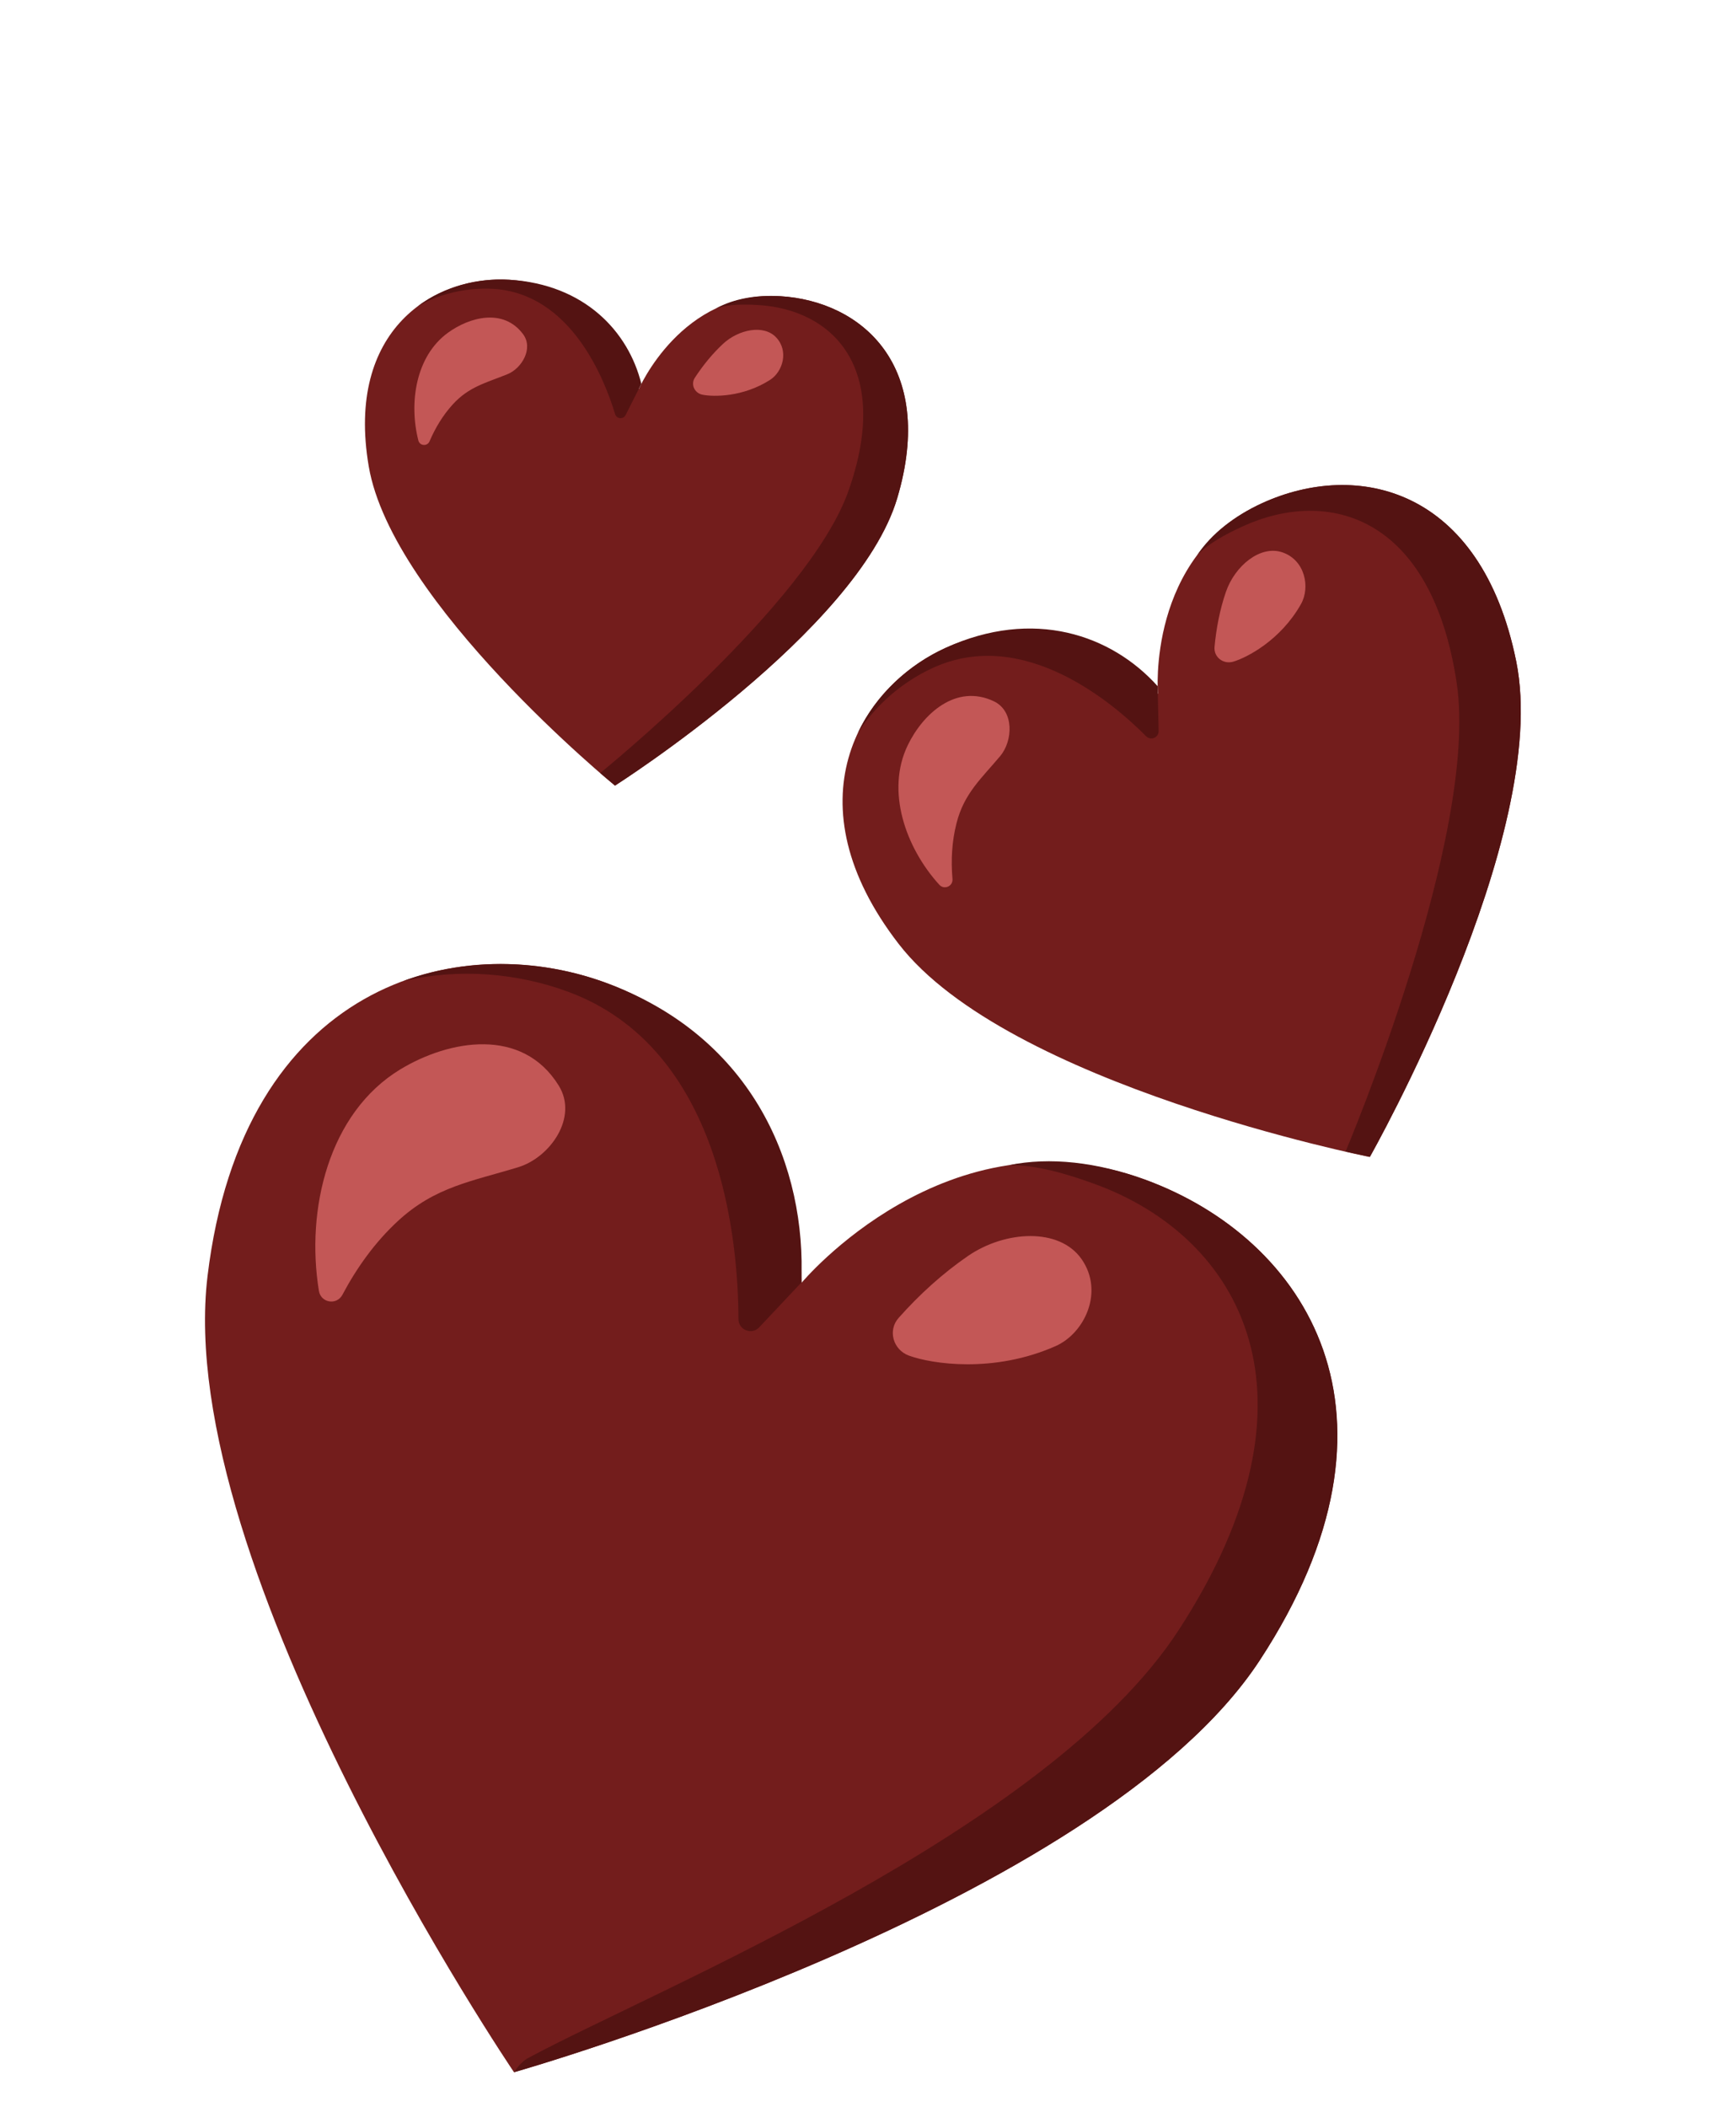 <svg width="286" height="347" viewBox="0 0 286 347" fill="none" xmlns="http://www.w3.org/2000/svg">
<path d="M207.921 82.866C188.872 91.568 190.766 114.254 190.766 114.254C190.766 114.254 174.95 97.929 155.759 106.717C141.345 113.306 130.122 132.262 148.063 155.454C166.008 178.665 225.669 190.532 225.669 190.532C225.669 190.532 255.591 137.711 249.8 108.957C243.99 80.206 223.503 75.747 207.921 82.866Z" fill="#731D1C"/>
<path d="M153.707 109.976C168.67 103.147 183.444 115.827 188.824 121.249C189.597 122.017 190.899 121.463 190.879 120.379L190.715 112.995C183.12 104.539 170.262 100.069 155.756 106.695C149.753 109.433 144.32 114.321 141.303 120.745C144.355 115.916 148.837 112.21 153.707 109.976ZM207.922 82.863C203.325 84.969 199.588 87.886 197.245 91.399C199.146 89.47 201.898 87.978 204.708 86.693C218.81 80.24 235.83 84.878 239.982 112.449C243.758 137.539 221.672 189.639 221.672 189.639L225.685 190.506C225.685 190.506 255.592 137.708 249.801 108.954C243.991 80.203 223.539 75.718 207.922 82.863Z" fill="#541312"/>
<path d="M149.551 122.72C152.047 117.559 157.493 112.53 163.727 115.483C167.103 117.079 166.892 121.982 164.783 124.502C161.701 128.19 158.826 130.633 157.577 135.586C156.818 138.572 156.652 141.667 156.918 144.742C157.02 145.949 155.556 146.592 154.74 145.694C149.195 139.59 145.905 130.247 149.551 122.72ZM203.163 108.964C201.549 109.437 199.944 108.228 200.09 106.541C200.374 103.444 200.975 100.349 201.969 97.459C203.443 93.196 207.613 89.725 211.258 90.956C215.01 92.228 215.889 96.713 214.337 99.468C211.027 105.371 205.49 108.282 203.163 108.964Z" fill="#C35756"/>
<path d="M128.54 48.776C112.242 47.786 105.234 64.093 105.234 64.093C105.234 64.093 100.33 47.063 83.902 46.079C71.568 45.333 56.899 54.267 60.749 76.802C64.595 99.351 101.308 129.377 101.308 129.377C101.308 129.377 141.254 103.988 147.803 82.076C154.339 60.16 141.873 49.585 128.54 48.776Z" fill="#731D1C"/>
<path d="M81.296 47.571C94.096 48.354 99.618 62.493 101.334 68.196C101.585 69.008 102.684 69.103 103.068 68.35L105.66 63.209C103.531 54.605 96.32 46.818 83.909 46.064C78.773 45.749 73.244 47.122 68.814 50.438C72.683 48.233 77.126 47.325 81.296 47.571ZM128.542 48.775C124.607 48.54 120.966 49.178 118.067 50.737C120.082 50.106 122.523 50.088 124.927 50.233C136.997 50.959 147.012 60.387 139.767 80.883C133.173 99.535 98.884 127.299 98.884 127.299L101.329 129.366C101.329 129.366 141.256 103.987 147.805 82.075C154.341 60.159 141.908 49.579 128.542 48.775Z" fill="#541312"/>
<path d="M73.766 54.819C77.375 52.181 82.966 50.716 86.175 55.032C87.913 57.368 85.972 60.664 83.597 61.626C80.125 63.035 77.251 63.663 74.576 66.614C72.96 68.391 71.712 70.46 70.768 72.674C70.396 73.542 69.153 73.449 68.92 72.531C67.341 66.299 68.5 58.663 73.766 54.819ZM115.704 64.994C114.42 64.729 113.758 63.309 114.477 62.201C115.807 60.174 117.355 58.264 119.098 56.639C121.674 54.245 125.815 53.384 127.873 55.567C129.989 57.816 128.951 61.225 126.873 62.553C122.433 65.403 117.555 65.377 115.704 64.994Z" fill="#C35756"/>
<path d="M188.603 194.244C156.108 182.392 132.08 211.222 132.08 211.222C132.08 211.222 132.422 173.734 99.716 161.802C75.142 152.832 39.998 162.065 34.194 210.12C28.39 258.174 84.683 341.256 84.683 341.256C84.683 341.256 181.006 313.918 207.528 273.423C234.049 232.929 215.148 203.942 188.603 194.244Z" fill="#731D1C"/>
<path d="M93.487 163.28C118.974 172.598 121.626 204.615 121.657 217.223C121.669 219.02 123.845 219.887 125.087 218.573L132.006 211.218C132.892 192.492 124.405 170.834 99.703 161.808C89.492 158.08 77.428 157.518 66.425 161.566C75.635 159.388 85.203 160.248 93.487 163.28ZM188.609 194.246C180.772 191.389 172.994 190.478 166.173 191.884C170.626 191.801 175.595 193.245 180.403 194.995C204.427 203.77 219.276 229.84 194.201 268.41C172.677 301.526 107.974 327.61 86.99 338.92C85.658 339.638 84.705 341.236 84.705 341.236C84.705 341.236 181.028 313.897 207.55 273.403C234.056 232.931 215.199 203.975 188.609 194.246Z" fill="#541312"/>
<path d="M65.938 176.107C74.037 171.206 86.046 169.089 92.046 178.767C95.297 184.004 90.63 190.591 85.427 192.195C77.847 194.53 71.695 195.378 65.509 201.115C61.79 204.563 58.795 208.729 56.413 213.217C55.472 214.99 52.862 214.558 52.54 212.581C50.347 199.182 54.139 183.266 65.938 176.107ZM149.741 223.238C147.136 222.291 146.213 219.079 148.051 217.023C151.445 213.2 155.31 209.686 159.473 206.829C165.604 202.624 174.546 202.116 178.194 207.36C181.923 212.728 178.682 219.548 173.929 221.663C163.688 226.204 153.491 224.609 149.741 223.238Z" fill="#C35756"/>
</svg>
